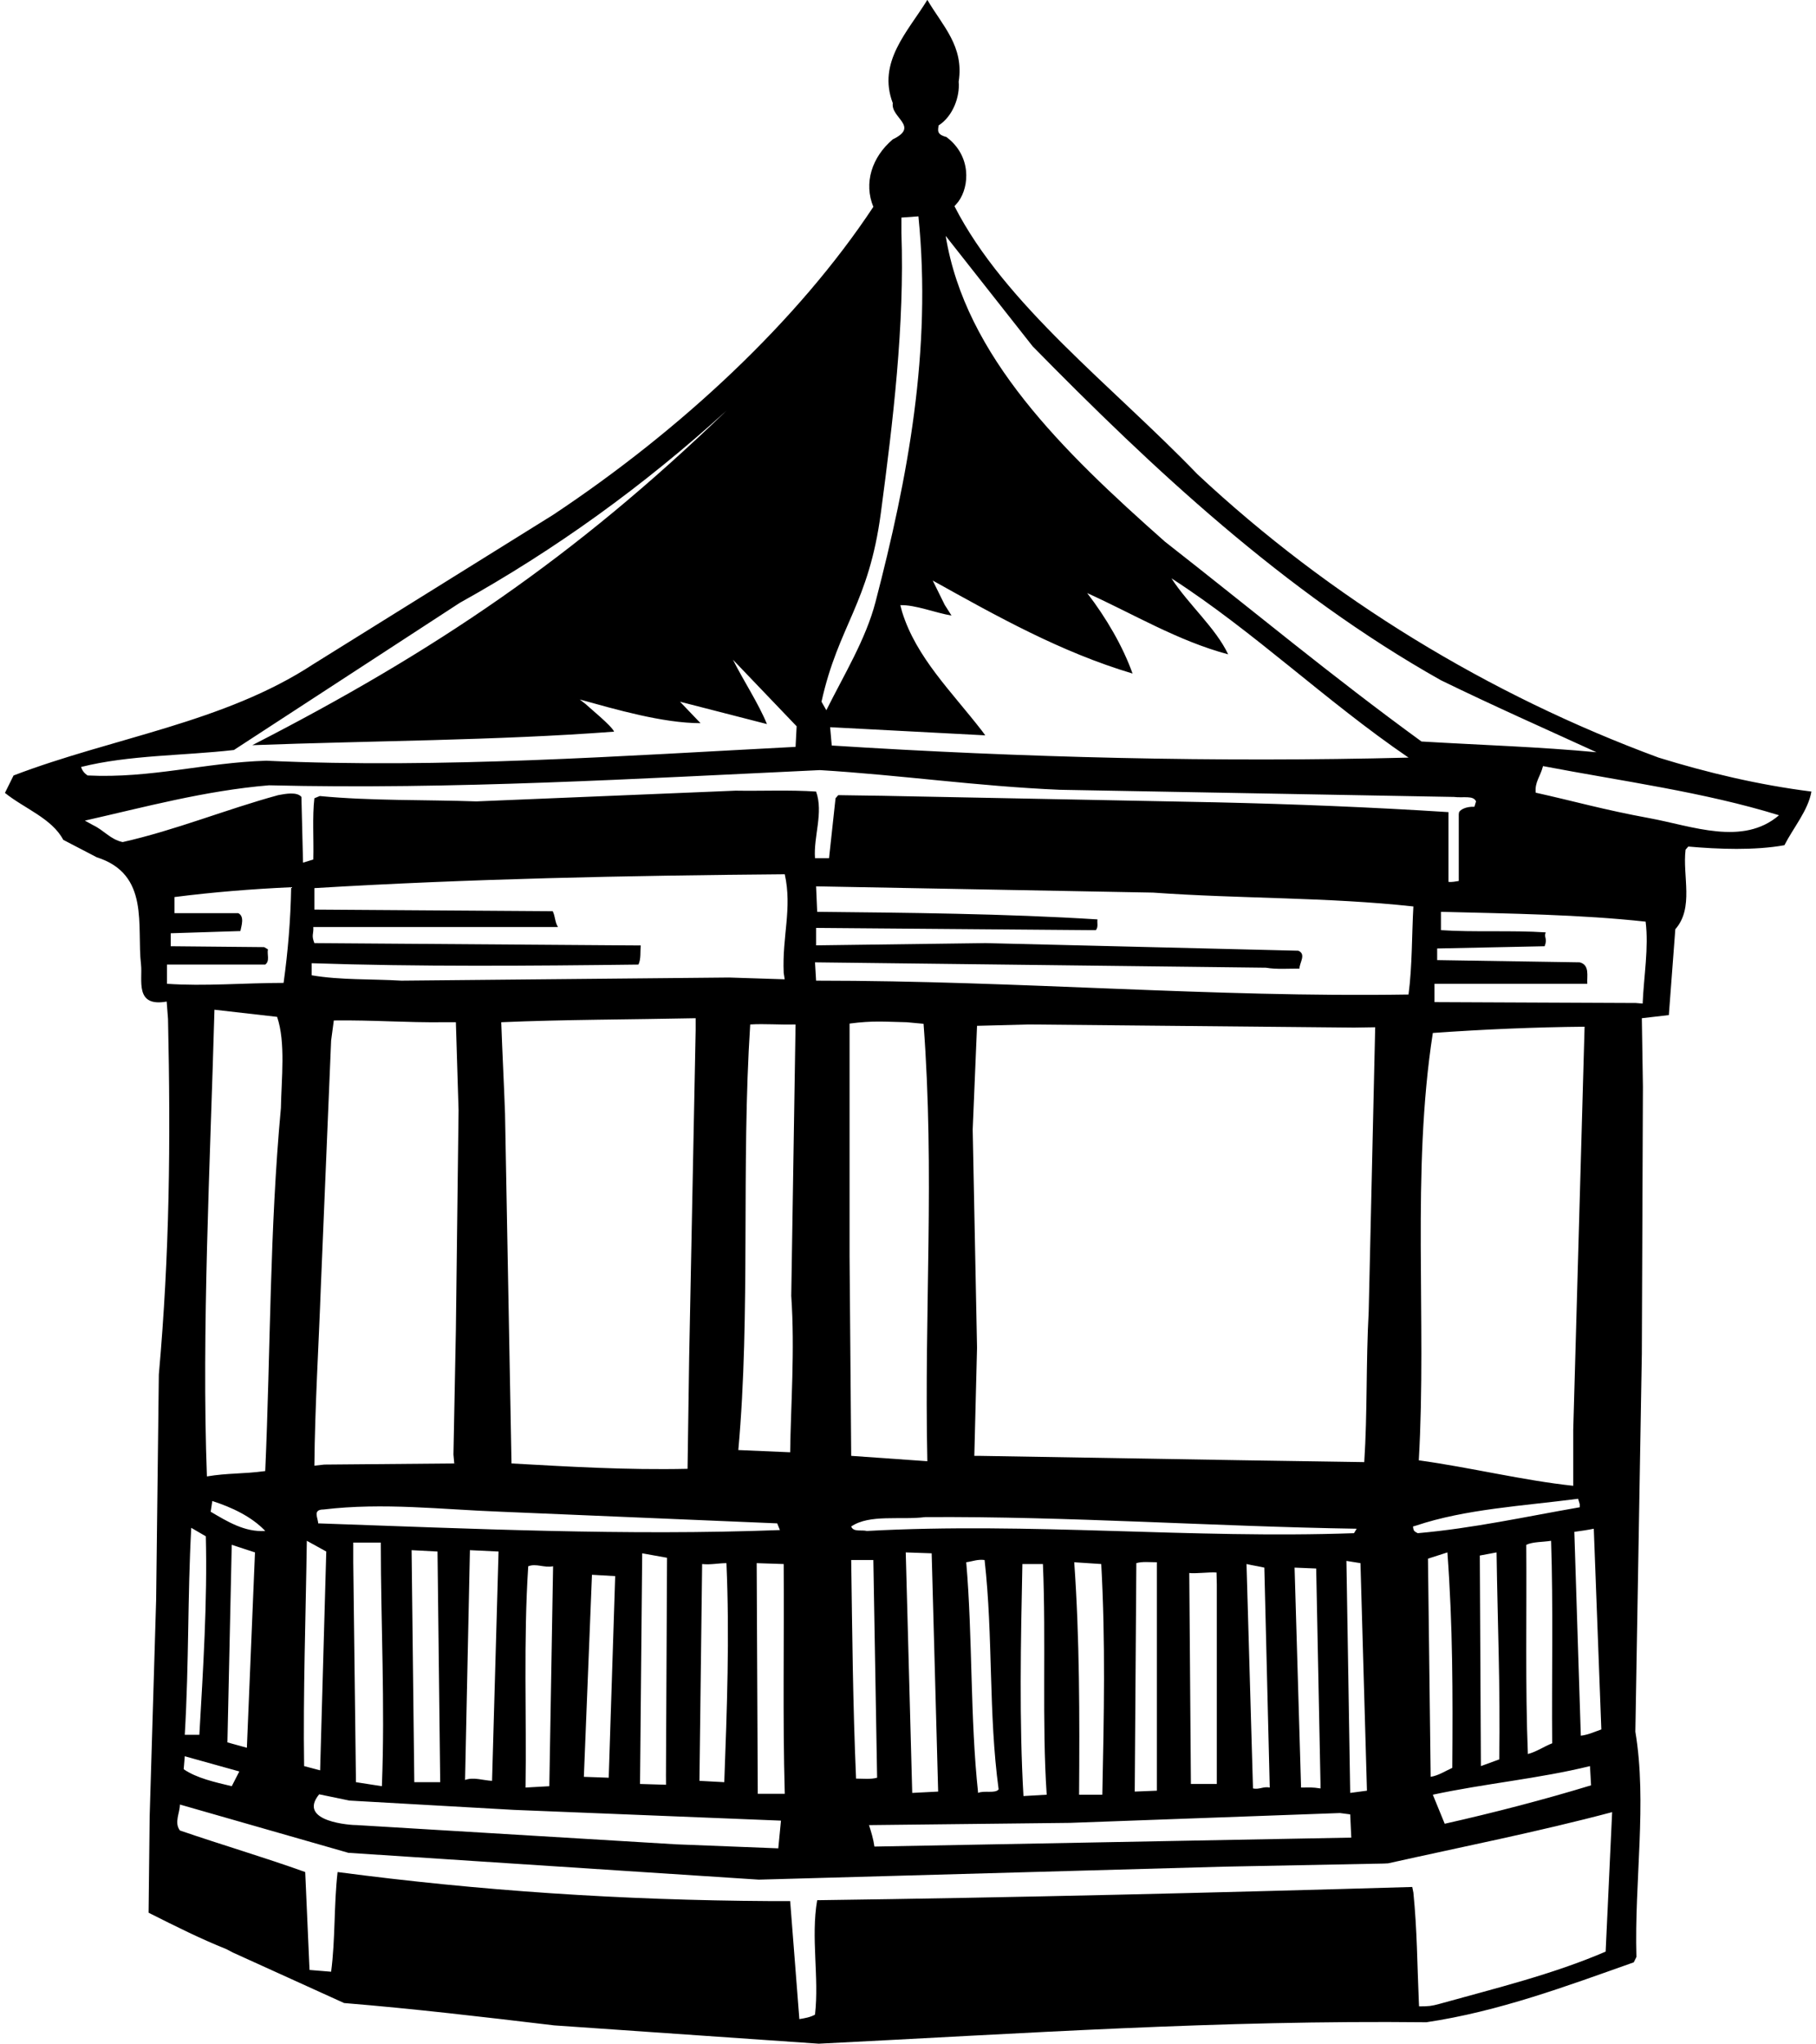 <?xml version="1.0" encoding="UTF-8"?>
<svg xmlns="http://www.w3.org/2000/svg" xmlns:xlink="http://www.w3.org/1999/xlink" width="447pt" height="503pt" viewBox="0 0 447 503" version="1.1">
<g id="surface1">
<path style=" stroke:none;fill-rule:nonzero;fill:rgb(0%,0%,0%);fill-opacity:1;" d="M 408.25 186.422 C 366.512 171.02 327.43 147.258 294.727 116.68 C 273.855 95.008 247.305 74.977 234.941 50.746 L 235.906 49.605 C 238.664 45.836 239.125 38.316 232.945 33.711 C 230.422 33.051 230.922 32.008 231.02 30.879 C 234.574 28.598 236.305 23.785 235.973 20.098 C 237.336 11.355 231.984 6.348 228.262 -0.031 C 223.477 7.777 215.898 15.258 219.754 25.379 C 219.223 29.008 226.398 31.098 219.754 34.289 C 214.57 38.688 212.574 45.07 214.969 50.898 C 196.488 78.84 167.777 105.68 136.141 126.688 L 77.117 163.43 C 55.184 177.84 27.801 181.469 3.34 190.82 L 1.215 195.109 C 6 198.961 12.777 201.379 15.57 206.66 L 23.812 210.949 C 36.973 215.129 33.613 227.824 34.711 237.352 C 35.145 241.09 33.051 247.883 41.027 246.453 L 41.359 250.77 C 42.023 281.02 41.758 308.41 39.098 338.223 L 38.434 393.66 L 36.84 446.902 L 36.574 470.66 C 43.352 474.07 49.316 477.055 55.73 479.625 L 57.309 480.453 L 84.695 492.883 C 102.109 494.312 118.859 496.293 136.406 498.383 L 201.539 502.891 C 252.188 500.363 300.043 497.062 351.09 497.613 C 368.902 494.973 385.652 488.703 402.137 482.871 L 402.801 481.551 C 402.27 462.852 405.461 443.602 402.535 426.109 L 404.129 333.16 L 404.395 267.379 L 404.129 250.551 L 410.777 249.781 L 412.371 228.66 C 417.023 223.379 414.102 215.57 414.898 209.078 L 415.562 208.309 C 423.008 208.969 431.914 209.301 439.223 207.98 C 441.484 203.578 445.074 199.398 445.871 194.781 C 432.844 193.129 420.348 190.16 408.25 186.422 Z M 254.184 85.219 C 283.562 115.141 316.129 145.719 354.68 167.391 C 367.309 173.551 380.203 179.27 392.965 185.102 C 379.008 183.781 364.648 183.34 349.895 182.461 C 327.828 166.398 308.684 150.449 286.75 133.289 C 261.629 111.07 237.566 87.641 232.781 58.051 Z M 232.547 148.855 L 229.59 142.859 C 245.41 151.66 261.094 160.461 278.773 165.738 C 276.383 159.031 272.262 151.988 267.609 145.938 C 279.039 151.109 289.941 157.711 302.305 161.012 C 299.246 154.52 292.469 148.688 288.348 142.309 C 308.816 155.512 326.23 172.449 346.703 186.422 C 299.777 187.629 251.391 186.422 204.73 183.449 L 204.332 178.941 L 242.52 180.945 L 241.688 179.82 C 234.184 170.129 225.543 161.797 222.047 150.559 L 221.613 148.91 C 225.336 148.801 230.223 150.809 234.211 151.469 Z M 216.828 126.141 C 219.809 103.68 222.68 80.051 221.879 57.277 L 221.879 53.539 L 226.066 53.234 C 229.391 86.238 223.449 117.617 215.5 148.141 C 213.105 157.324 207.789 165.961 203.402 174.762 L 202.207 172.672 C 206.395 153.805 213.84 148.688 216.828 126.141 Z M 57.578 184.551 L 113.141 148.359 C 136.672 135.27 158.34 119.648 178.809 101.059 C 141.457 137.141 106.828 160.434 62.098 183.367 C 91.473 182.266 122.047 182.238 151.16 180.039 C 150.559 178.598 145.16 174.223 144.113 173.219 L 142.703 172.121 C 151.477 174.539 163.125 177.949 172.43 177.949 L 167.379 172.672 L 188.781 178.172 C 186.652 173 183.062 167.609 180.406 162.328 L 196.09 178.719 L 195.824 183.781 C 153.285 185.98 108.621 189.172 65.551 187.191 C 50.531 187.629 37.238 191.59 21.551 190.82 C 20.754 190.27 20.223 189.609 19.957 188.73 C 31.789 185.762 45.082 185.98 57.578 184.551 Z M 30.191 207.211 C 27.137 206.551 25.672 204.352 22.883 203.031 L 20.887 201.93 C 35.512 198.629 50.398 194.559 66.219 193.238 C 111.414 194.34 157.008 191.59 201.809 189.5 C 221.746 190.711 240.359 193.461 260.828 194.34 L 357.871 196.102 C 360.215 196.391 362.656 195.66 363.32 197.199 L 362.922 198.52 C 360.844 198.434 359.426 199.227 359.133 199.883 L 359.066 200.391 L 359.066 216.781 C 358.27 216.891 357.473 217.109 356.539 217 L 356.539 199.84 C 337.664 198.629 318.523 197.859 299.113 197.422 L 220.285 195.879 C 216.031 195.77 211.777 195.77 206.328 195.66 L 205.664 196.43 L 204.066 211.172 L 200.609 211.172 C 200.211 205.891 202.738 199.949 200.879 194.781 C 194.496 194.34 187.316 194.672 181.07 194.559 L 117.262 197.199 C 104.766 196.762 91.207 197.09 78.711 195.879 L 77.383 196.43 C 76.852 200.941 77.25 206.441 77.117 211.5 L 74.59 212.27 L 74.191 196.102 C 73.129 194.781 70.207 195.328 68.477 195.66 C 55.582 199.18 43.352 204.238 30.191 207.211 Z M 213.371 376.723 C 212.043 376.391 210.051 377.051 209.52 375.621 C 214.035 372.539 221.613 374.082 227.73 373.312 C 263.223 373.09 298.715 375.621 333.941 376.172 L 333.277 377.27 C 293.266 378.699 253.652 374.52 213.371 376.723 Z M 325.035 438.98 L 325.035 440.082 C 322.91 439.75 322.512 439.859 320.25 439.859 L 318.656 385.742 L 323.973 385.961 Z M 312.539 439.859 C 310.945 439.531 310.016 440.41 308.418 440.082 L 306.824 384.859 C 308.285 385.191 309.746 385.41 311.211 385.742 Z M 299.512 389.922 L 299.512 438.98 L 293.133 438.98 L 292.734 387.062 C 294.043 387.289 297.812 386.797 299.441 386.953 Z M 284.758 384.422 L 284.758 440.633 L 279.309 440.852 L 279.703 384.641 C 281.168 384.199 283.027 384.422 284.758 384.422 Z M 264.418 384.422 L 271.066 384.859 C 272.129 404.109 271.73 422.262 271.332 441.621 L 265.613 441.621 C 265.746 422.371 265.746 403.121 264.418 384.422 Z M 257.641 441.621 L 251.922 441.953 C 250.859 423.801 251.258 403.781 251.656 384.859 L 256.711 384.859 C 257.508 403.672 256.441 424.02 257.641 441.621 Z M 245.809 440.301 C 245.012 441.402 242.219 440.52 240.758 441.18 C 238.762 422.59 239.426 402.789 237.832 384.422 C 239.426 384.199 240.621 383.652 242.352 383.871 C 244.48 402.68 243.281 421.711 245.809 440.301 Z M 230.922 440.852 L 224.539 441.18 L 222.945 382 L 229.324 382.223 Z M 228.262 359.562 L 209.52 358.242 L 209.117 309.18 L 209.117 251.871 C 214.969 251.102 217.727 251.43 223.176 251.539 L 227.328 251.926 C 230.121 288.887 227.465 322.27 228.262 359.562 Z M 214.969 383.871 L 215.898 437.441 C 214.305 437.883 212.441 437.66 210.715 437.66 C 209.914 418.961 209.785 402.133 209.52 383.871 Z M 263.355 448.551 L 329.82 446.133 L 332.348 446.461 L 332.613 452.18 L 215.234 454.383 C 214.969 452.512 214.438 450.75 213.902 449.102 Z M 332.348 441.18 L 331.414 384.09 L 334.871 384.641 L 336.469 440.633 Z M 335.805 359.781 L 306.824 359.34 L 241.023 358.242 L 239.824 358.242 L 240.492 331.621 L 239.426 277.941 L 240.492 252.422 L 253.254 252.09 L 333.277 252.859 L 338.496 252.777 L 336.898 322.738 C 336.203 335.578 336.602 347.461 335.805 359.781 Z M 200.879 241.309 L 200.609 236.801 L 311.609 238.121 C 314.137 238.559 317.059 238.34 319.852 238.34 C 319.852 236.91 321.578 234.82 319.586 233.941 L 242.617 232.07 L 200.879 232.621 L 200.879 228.328 L 268.539 228.879 L 269.734 228.879 C 270.398 228.109 270.004 227.121 270.133 226.238 C 247.535 224.809 222.812 224.59 201.145 224.371 L 200.879 218.102 L 283.828 219.641 C 305.359 221.18 326.766 220.738 347.898 223.051 C 347.5 229.98 347.633 237.68 346.703 244.719 C 298.051 245.488 251.258 241.309 200.879 241.309 Z M 348.562 375.402 C 360.66 371.332 374.887 370.562 388.445 368.801 L 388.844 370.121 L 388.844 370.891 C 375.551 373.199 362.656 376.062 348.965 377.27 C 348.117 376.789 347.934 376.816 347.801 375.621 Z M 382.062 428.973 C 380.07 429.742 378.207 431.062 376.082 431.609 C 375.414 415.332 375.816 396.961 375.684 380.133 C 377.277 379.359 379.805 379.473 381.797 379.141 C 382.328 395.199 381.93 412.691 382.062 428.973 Z M 369.035 432.93 L 364.516 434.582 L 364.25 382.77 L 368.371 382 C 368.637 400.262 369.301 414.453 369.035 432.93 Z M 356.273 382 C 357.605 400.152 357.605 416.539 357.473 435.02 C 355.742 435.789 354.148 436.891 352.152 437.223 L 351.488 383.539 Z M 391.367 434.582 L 391.633 439.312 C 380.07 442.832 367.84 446.02 355.609 448.77 L 352.684 441.621 C 365.445 438.871 378.871 437.66 391.367 434.582 Z M 389.109 427.102 L 387.512 376.941 C 389.109 376.723 390.703 376.5 392.301 376.172 L 394.16 425.562 C 392.566 426.109 390.969 426.883 389.109 427.102 Z M 387.246 351.859 L 387.246 365.609 C 374.887 364.289 361.992 361.102 349.23 359.34 C 351.223 324.578 347.367 288.5 352.684 254.18 C 365.047 253.301 377.809 252.75 390.039 252.641 Z M 194.496 357.359 L 181.734 356.812 C 184.793 323.039 182.398 286.961 184.66 252.09 C 188.246 251.871 191.703 252.199 195.824 252.09 L 194.762 318.859 C 195.691 332.281 194.629 346.031 194.496 357.359 Z M 153.285 232.621 L 77.383 232.07 C 76.586 230.051 77.234 229.91 77.117 228.109 L 137.336 228.109 C 136.539 226.789 136.723 225.637 136.055 224.219 L 77.383 223.82 L 77.383 218.539 C 115.801 216.23 153.82 215.461 193.168 215.129 C 195.027 223.602 192.504 230.352 192.902 239.371 L 193.148 240.98 L 179.477 240.539 L 98.785 241.309 C 91.473 240.871 83.766 241.199 76.719 239.988 L 76.719 237.02 C 102.684 237.898 130.875 237.68 157.145 237.352 C 157.809 236.031 157.574 234.078 157.707 232.648 Z M 78.312 374.852 C 78.312 373.531 76.852 371.441 79.645 371.441 C 94.398 369.68 108.621 371.441 123.379 371.992 L 191.305 374.852 L 191.969 376.5 C 154.219 377.93 116.199 376.172 78.312 374.852 Z M 178.277 438.539 L 172.164 438.211 L 172.828 384.859 C 174.953 385.082 176.816 384.641 178.809 384.641 C 179.609 402.902 178.941 420.391 178.277 438.539 Z M 163.938 439.172 L 157.539 438.98 L 158.074 382.223 L 164.188 383.32 L 163.922 436.891 Z M 151.426 387.832 L 149.832 437.441 L 143.715 437.223 L 145.711 387.5 Z M 130.023 385.41 C 132.02 384.641 133.879 385.852 136.141 385.41 L 135.211 439.531 L 129.359 439.859 C 129.625 422.59 128.828 403.562 130.023 385.41 Z M 122.715 381.781 L 121.117 438.211 C 118.859 438.102 116.598 437.223 114.473 437.992 L 115.668 381.449 Z M 108.355 438.539 L 101.977 438.539 L 101.312 381.449 L 107.691 381.781 Z M 94 439.531 L 87.617 438.539 L 86.953 384.422 L 86.953 379.582 L 93.734 379.582 C 93.734 399.602 94.797 419.289 94 439.531 Z M 111.812 360.109 L 79.809 360.387 L 77.383 360.66 C 77.516 346.031 78.445 331.18 78.977 316.551 L 81.504 256.051 L 82.168 251.102 C 92.406 250.988 99.484 251.648 109.453 251.539 L 112.211 251.539 L 112.875 273.211 L 112.211 327.328 L 111.613 357.91 Z M 123.379 251.539 C 138.531 250.879 155.547 250.879 171.234 250.551 L 171.234 253.41 L 169.637 333.93 L 169.238 361.43 C 154.086 361.762 139.859 360.883 125.902 360.109 L 124.309 273.98 C 124.043 266.5 123.645 259.02 123.379 251.539 Z M 80.309 381.781 L 78.797 435.625 L 74.855 434.582 C 74.59 416.539 75.258 397.621 75.523 379.141 Z M 78.562 441.523 L 86.008 443.066 L 126.566 445.359 L 192.234 448 L 191.57 454.82 L 166.449 453.832 L 87.887 449.102 C 86.688 449.145 72.996 448.332 78.562 441.523 Z M 186.52 441.402 L 186.254 384.641 L 192.902 384.859 C 193.035 404.109 192.637 422.371 193.168 441.402 Z M 41.094 242.078 L 41.094 237.352 L 65.285 237.352 C 66.484 236.469 65.684 234.82 65.953 233.609 L 65.02 233.059 L 42.023 232.84 L 42.023 229.648 L 59.172 229.102 C 59.438 227.781 60.234 225.469 58.641 224.699 L 42.953 224.699 L 42.953 220.738 C 52.391 219.531 61.965 218.762 71.668 218.32 C 71.535 226.352 70.871 234.16 69.805 241.859 C 60.234 241.859 50.266 242.738 41.094 242.078 Z M 58.906 435.902 L 57.043 439.531 C 52.922 438.539 48.402 437.551 45.215 435.352 L 45.48 432.16 Z M 45.48 426.883 C 46.543 408.73 46.145 393.109 47.074 375.949 L 50.664 378.039 C 51.062 393.992 50 410.711 49.07 426.883 Z M 55.98 428.75 L 57.043 380.133 L 62.762 382 L 60.766 430.07 Z M 51.859 371.992 L 52.258 369.352 C 57.043 370.891 61.965 373.199 65.285 376.723 C 60.234 377.051 55.98 374.41 51.859 371.992 Z M 50.93 363.301 C 49.602 327.66 51.727 286.52 52.789 248.461 L 68.211 250.219 C 70.34 256.488 69.273 265.398 69.141 272.66 C 66.348 302.91 66.617 331.73 65.285 361.98 C 59.57 362.75 56.246 362.422 50.93 363.301 Z M 395.223 480.23 C 382.195 485.84 368.105 489.25 354.281 493.102 C 352.371 493.625 351.688 493.707 349.297 493.707 L 349.23 492.332 C 348.828 483.09 348.828 475.062 347.898 465.711 L 347.617 464.324 C 298.965 465.754 250.328 466.922 201.145 467.582 C 199.547 476.82 201.676 486.609 200.609 495.742 C 199.414 496.402 198.086 496.621 196.758 496.84 L 194.496 467.801 L 189.645 467.801 C 152.82 467.582 118.191 465.273 83.098 460.652 C 82.168 468.68 82.566 477.152 81.504 485.18 L 76.188 484.742 L 75.125 460.652 C 65.02 457.02 54.52 453.941 44.281 450.422 C 42.82 448.441 44.281 446.133 44.281 444.039 L 85.758 455.922 L 186.785 462.523 L 301.109 459.332 L 340.59 458.562 L 341.684 458.508 C 359.898 454.438 378.605 450.75 396.82 445.91 Z M 404.328 246.949 L 402.652 246.809 L 353.086 246.59 L 353.086 242.078 L 390.703 242.078 C 390.57 240.211 391.367 237.461 388.844 236.801 L 353.75 236.25 L 353.75 233.391 L 380.203 232.84 C 381 230.82 379.938 230.75 380.469 229.43 C 372.094 228.879 362.656 229.43 354.68 228.879 L 354.68 224.371 C 371.695 224.809 388.977 225.031 405.062 226.789 C 405.859 233.172 404.629 240.129 404.328 246.949 Z M 405.992 201.324 C 394.625 199.234 387.445 197.145 378.008 195.055 C 377.742 192.414 379.141 191.148 379.805 188.512 C 399.344 192.25 419.418 194.891 437.895 200.609 C 428.988 208.254 416.566 203.27 405.992 201.324 "/>
</g>
</svg>
